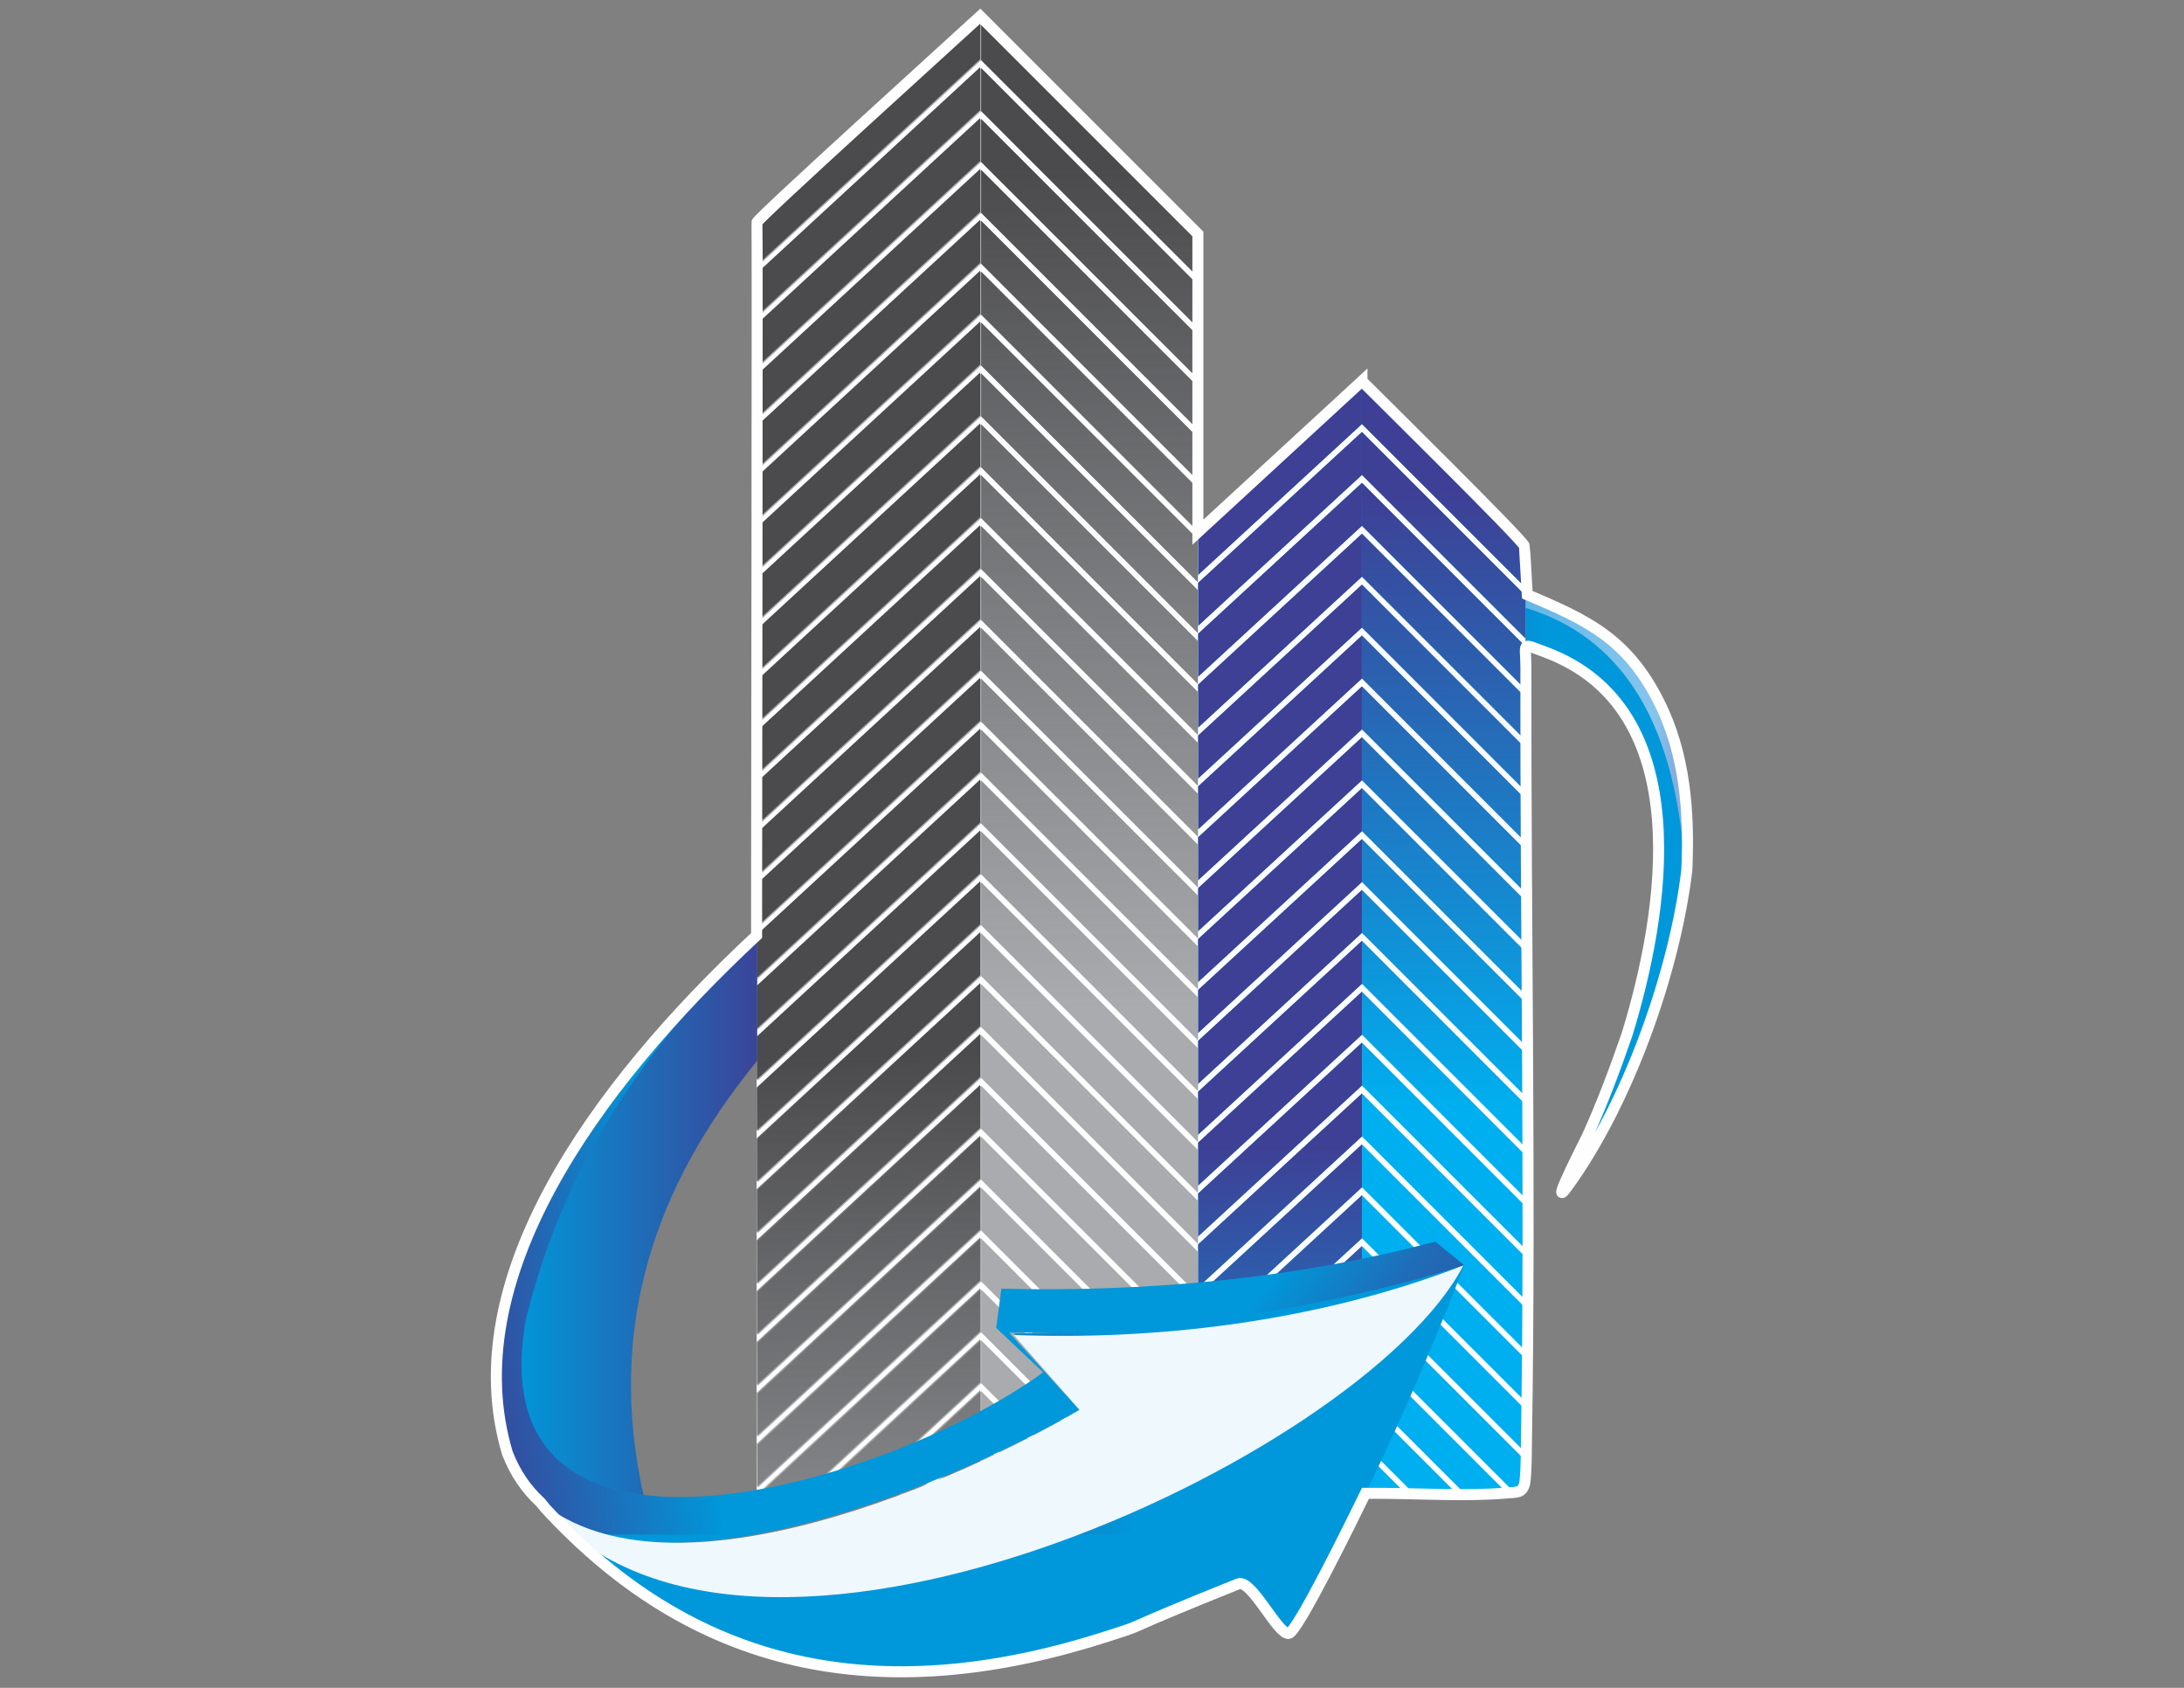 <?xml version="1.0" encoding="UTF-8"?>
<!DOCTYPE svg PUBLIC "-//W3C//DTD SVG 1.1//EN" "http://www.w3.org/Graphics/SVG/1.1/DTD/svg11.dtd">
<!-- Creator: CorelDRAW 2018 (64-Bit) -->
<svg xmlns="http://www.w3.org/2000/svg" xml:space="preserve" width="3300px" height="2550px" version="1.1" style="shape-rendering:geometricPrecision; text-rendering:geometricPrecision; image-rendering:optimizeQuality; fill-rule:evenodd; clip-rule:evenodd"
viewBox="0 0 3300 2550"
 xmlns:xlink="http://www.w3.org/1999/xlink">
 <rect x="0" y="0" width="3300" height="2550" fill="#808080" stroke="none"/>
 <defs>
  <style type="text/css">
   <![CDATA[
    .str1 {stroke:#FEFEFE;stroke-width:16.67;stroke-miterlimit:2.613}
    .str0 {stroke:#373435;stroke-width:2.08;stroke-miterlimit:2.613}
    .fil1 {fill:none}
    .fil0 {fill:#FEFEFE}
    .fil4 {fill:#FEFEFE}
    .fil7 {fill:#A9ABAE}
    .fil5 {fill:#4B4B4D}
    .fil6 {fill:#4B4B4D}
    .fil10 {fill:#EEF8FD}
    .fil3 {fill:#00AFEF}
    .fil9 {fill:#0098DA}
    .fil2 {fill:#3E4095}
    .fil12 {fill:url(#id26)}
    .fil8 {fill:url(#id27)}
    .fil11 {fill:url(#id28)}
   ]]>
  </style>
   <clipPath id="id0">
    <path d="M1809.99 804.07l0 1452.01 247.9 0 247.7 0 0 -1432.64 -247.7 -247.7 -247.9 228.33z"/>
   </clipPath>
     <mask id="id1">
  <linearGradient id="id2" gradientUnits="userSpaceOnUse" x1="1903.54" y1="1726.44" x2="1912.39" y2="2536.19">
   <stop offset="0" style="stop-opacity:1; stop-color:white"/>
   <stop offset="1" style="stop-opacity:0; stop-color:white"/>
  </linearGradient>
      <rect style="fill:url(#id2)" x="1809.99" y="575.74" width="247.9" height="1907.66"/>
     </mask>
     <mask id="id3">
  <linearGradient id="id4" gradientUnits="userSpaceOnUse" x1="2153.95" y1="744.41" x2="2162.37" y2="1676.07">
   <stop offset="0" style="stop-opacity:1; stop-color:white"/>
   <stop offset="1" style="stop-opacity:0; stop-color:white"/>
  </linearGradient>
      <rect style="fill:url(#id4)" x="2057.89" y="575.74" width="247.7" height="1927.03"/>
     </mask>
   <clipPath id="id5">
    <path d="M1482.48 26l327.51 327.51 0 450.56 0 1452.01 -328.95 0 -337.83 0 0 -660.18 0 -215.8 0 -1044.37 337.83 -311.17 1.44 1.44z"/>
   </clipPath>
     <mask id="id6">
  <linearGradient id="id7" gradientUnits="userSpaceOnUse" x1="1270.69" y1="1596.56" x2="1282.75" y2="2702.79">
   <stop offset="0" style="stop-opacity:1; stop-color:white"/>
   <stop offset="1" style="stop-opacity:0; stop-color:white"/>
  </linearGradient>
      <rect style="fill:url(#id7)" x="1143.2" y="24.56" width="337.84" height="2606.1"/>
     </mask>
     <mask id="id8">
  <linearGradient id="id9" gradientUnits="userSpaceOnUse" x1="1610.05" y1="255.61" x2="1621.23" y2="1523.9">
   <stop offset="0" style="stop-opacity:1; stop-color:white"/>
   <stop offset="1" style="stop-opacity:0; stop-color:white"/>
  </linearGradient>
      <rect style="fill:url(#id9)" x="1481.44" y="24.96" width="331.03" height="2625.38"/>
     </mask>
   <mask id="id10">
  <linearGradient id="id11" gradientUnits="userSpaceOnUse" x1="1440.27" y1="919.34" x2="1598.25" y2="1189.57">
   <stop offset="0" style="stop-opacity:1; stop-color:white"/>
   <stop offset="1" style="stop-opacity:0; stop-color:white"/>
  </linearGradient>
    <rect style="fill:url(#id11)" x="772.97" y="1416.05" width="372.34" height="849.34"/>
   </mask>
   <mask id="id12">
  <linearGradient id="id13" gradientUnits="userSpaceOnUse" x1="685.59" y1="2064.18" x2="1355.36" y2="1948.94">
   <stop offset="0" style="stop-opacity:1; stop-color:white"/>
   <stop offset="0.541" style="stop-opacity:-33.133; stop-color:white"/>
   <stop offset="1" style="stop-opacity:0; stop-color:white"/>
  </linearGradient>
    <rect style="fill:url(#id13)" x="748.82" y="1411.28" width="1464.44" height="920.81"/>
   </mask>
   <mask id="id14">
  <linearGradient id="id15" gradientUnits="userSpaceOnUse" x1="2297.69" y1="2139.4" x2="1962.81" y2="1877.14">
   <stop offset="0" style="stop-opacity:1; stop-color:white"/>
   <stop offset="0.631" style="stop-opacity:0.502; stop-color:white"/>
   <stop offset="1" style="stop-opacity:0; stop-color:white"/>
  </linearGradient>
    <rect style="fill:url(#id15)" x="748.82" y="1411.28" width="1464.44" height="920.81"/>
   </mask>
   <mask id="id16">
  <linearGradient id="id17" gradientUnits="userSpaceOnUse" x1="2841.6" y1="1006.5" x2="2155.27" y2="1295.87">
   <stop offset="0" style="stop-opacity:1; stop-color:white"/>
   <stop offset="0.529" style="stop-opacity:-16.067; stop-color:white"/>
   <stop offset="1" style="stop-opacity:0; stop-color:white"/>
  </linearGradient>
    <rect style="fill:url(#id17)" x="748.82" y="1411.28" width="1464.44" height="920.81"/>
   </mask>
   <mask id="id18">
  <linearGradient id="id19" gradientUnits="userSpaceOnUse" x1="1080.15" y1="2441.48" x2="1729.23" y2="2364.21">
   <stop offset="0" style="stop-opacity:1; stop-color:white"/>
   <stop offset="1" style="stop-opacity:0; stop-color:white"/>
  </linearGradient>
    <rect style="fill:url(#id19)" x="820.69" y="1910.73" width="1392.89" height="615.89"/>
   </mask>
   <mask id="id20">
  <linearGradient id="id21" gradientUnits="userSpaceOnUse" x1="1438.9" y1="905.17" x2="1596.88" y2="1175.41">
   <stop offset="0" style="stop-opacity:1; stop-color:white"/>
   <stop offset="1" style="stop-opacity:0; stop-color:white"/>
  </linearGradient>
    <rect style="fill:url(#id21)" x="2303.97" y="906.85" width="246.69" height="899.98"/>
   </mask>
   <mask id="id22">
  <linearGradient id="id23" gradientUnits="userSpaceOnUse" x1="698.13" y1="2050.02" x2="1362.16" y2="1934.78">
   <stop offset="0" style="stop-opacity:1; stop-color:white"/>
   <stop offset="0.541" style="stop-opacity:0.502; stop-color:white"/>
   <stop offset="1" style="stop-opacity:0; stop-color:white"/>
  </linearGradient>
    <rect style="fill:url(#id23)" x="2303.97" y="898.87" width="247.21" height="442.9"/>
   </mask>
   <mask id="id24">
  <linearGradient id="id25" gradientUnits="userSpaceOnUse" x1="2296.4" y1="2125.24" x2="1964.4" y2="1862.98">
   <stop offset="0" style="stop-opacity:1; stop-color:white"/>
   <stop offset="0.631" style="stop-opacity:0.502; stop-color:white"/>
   <stop offset="1" style="stop-opacity:0; stop-color:white"/>
  </linearGradient>
    <rect style="fill:url(#id25)" x="2303.97" y="898.87" width="247.21" height="442.9"/>
   </mask>
  <linearGradient id="id26" gradientUnits="userSpaceOnUse" x1="2305.15" y1="1120.32" x2="2550" y2="1120.32">
   <stop offset="0" style="stop-opacity:1; stop-color:#60B6E6"/>
   <stop offset="0.239" style="stop-opacity:1; stop-color:#71BDE9"/>
   <stop offset="0.8" style="stop-opacity:1; stop-color:#87C4EB"/>
   <stop offset="0.902" style="stop-opacity:1; stop-color:#85B0DE"/>
   <stop offset="1" style="stop-opacity:1; stop-color:#80ABDA"/>
  </linearGradient>
  <linearGradient id="id27" gradientUnits="userSpaceOnUse" x1="774.18" y1="1583.42" x2="2550.85" y2="1583.42">
   <stop offset="0" style="stop-opacity:1; stop-color:#0098DA"/>
   <stop offset="0.22" style="stop-opacity:1; stop-color:#3E4095"/>
   <stop offset="0.412" style="stop-opacity:1; stop-color:#0098DA"/>
   <stop offset="0.569" style="stop-opacity:1; stop-color:#0098DA"/>
   <stop offset="0.71" style="stop-opacity:1; stop-color:#3E4095"/>
   <stop offset="0.878" style="stop-opacity:1; stop-color:#0098DA"/>
   <stop offset="1" style="stop-opacity:1; stop-color:#0098DA"/>
  </linearGradient>
  <linearGradient id="id28" gradientUnits="userSpaceOnUse" xlink:href="#id27" x1="772.82" y1="1569.25" x2="2549.49" y2="1569.25">
  </linearGradient>
 </defs>
 <g id="Layer_x0020_1">
  <polygon class="fil0" points="1809.99,804.07 1809.99,2256.08 2057.89,2256.08 2305.59,2256.08 2305.59,823.44 2057.89,575.74 "/>
  <g style="clip-path:url(#id0)">
   <g id="_2501409383200">
    <rect class="fil1 str0" x="119.4" y="233.09" width="38.93" height="64.89"/>
    <rect class="fil1 str0" x="57.48" y="234.94" width="38.93" height="64.89"/>
    <line class="fil1" x1="-713.68" y1="628.87" x2="-713.68" y2= "2309.2" />
    <polygon class="fil2" points="-713.68,693.75 -713.68,628.87 -465.98,876.56 -465.98,941.45 "/>
    <polygon class="fil2" points="-713.68,770.63 -713.68,705.74 -465.98,953.44 -465.98,1018.33 "/>
    <polygon class="fil2" points="-713.68,847.51 -713.68,782.62 -465.98,1030.32 -465.98,1095.21 "/>
    <polygon class="fil2" points="-713.68,924.39 -713.68,859.5 -465.98,1107.2 -465.98,1172.09 "/>
    <polygon class="fil2" points="-713.68,1001.27 -713.68,936.38 -465.98,1184.08 -465.98,1248.96 "/>
    <polygon class="fil2" points="-713.68,1078.14 -713.68,1013.26 -465.98,1260.96 -465.98,1325.84 "/>
    <polygon class="fil2" points="-713.68,1155.02 -713.68,1090.14 -465.98,1337.83 -465.98,1402.72 "/>
    <polygon class="fil2" points="-713.68,1231.9 -713.68,1167.01 -465.98,1414.71 -465.98,1479.6 "/>
    <polygon class="fil2" points="-713.68,1308.78 -713.68,1243.89 -465.98,1491.59 -465.98,1556.48 "/>
    <polygon class="fil2" points="-713.68,1385.66 -713.68,1320.77 -465.98,1568.47 -465.98,1633.36 "/>
    <polygon class="fil2" points="-713.68,1462.54 -713.68,1397.65 -465.98,1645.35 -465.98,1710.23 "/>
    <polygon class="fil2" points="-713.68,1539.41 -713.68,1474.53 -465.98,1722.22 -465.98,1787.11 "/>
    <polygon class="fil2" points="-713.68,1616.29 -713.68,1551.41 -465.98,1799.1 -465.98,1863.99 "/>
    <polygon class="fil2" points="-713.68,1693.17 -713.68,1628.28 -465.98,1875.98 -465.98,1940.87 "/>
    <polygon class="fil2" points="-713.68,1770.05 -713.68,1705.16 -465.98,1952.86 -465.98,2017.75 "/>
    <polygon class="fil2" points="-713.68,1846.93 -713.68,1782.04 -465.98,2029.74 -465.98,2094.62 "/>
    <polygon class="fil2" points="-713.68,1923.8 -713.68,1858.92 -465.98,2106.62 -465.98,2171.5 "/>
    <polygon class="fil2" points="-713.68,2000.68 -713.68,1935.8 -465.98,2183.49 -465.98,2248.38 "/>
    <polygon class="fil2" points="-713.68,2077.56 -713.68,2012.67 -465.98,2260.37 -465.98,2325.26 "/>
    <polygon class="fil2" points="-713.68,2154.44 -713.68,2089.55 -465.98,2337.25 -465.98,2402.14 "/>
    <polygon class="fil2" points="-713.68,2231.32 -713.68,2166.43 -465.98,2414.13 -465.98,2479.02 "/>
    <polygon class="fil2" points="-713.68,2308.2 -713.68,2243.31 -465.98,2491.01 -465.98,2555.89 "/>
    <polygon class="fil2" points="-961.58,922.08 -961.58,857.19 -713.68,628.87 -713.68,693.75 "/>
    <polygon class="fil2" points="-961.58,998.96 -961.58,934.07 -713.68,705.74 -713.68,770.63 "/>
    <polygon class="fil2" points="-961.58,1075.83 -961.58,1010.95 -713.68,782.62 -713.68,847.51 "/>
    <polygon class="fil2" points="-961.58,1152.71 -961.58,1087.82 -713.68,859.5 -713.68,924.39 "/>
    <polygon class="fil2" points="-961.58,1229.59 -961.58,1164.7 -713.68,936.38 -713.68,1001.27 "/>
    <polygon class="fil2" points="-961.58,1306.47 -961.58,1241.58 -713.68,1013.26 -713.68,1078.14 "/>
    <polygon class="fil2" points="-961.58,1383.35 -961.58,1318.46 -713.68,1090.14 -713.68,1155.02 "/>
    <polygon class="fil2" points="-961.58,1460.23 -961.58,1395.34 -713.68,1167.01 -713.68,1231.9 "/>
    <polygon class="fil2" points="-961.58,1537.1 -961.58,1472.22 -713.68,1243.89 -713.68,1308.78 "/>
    <polygon class="fil2" points="-961.58,1613.98 -961.58,1549.09 -713.68,1320.77 -713.68,1385.66 "/>
    <polygon class="fil2" points="-961.58,1690.86 -961.58,1625.97 -713.68,1397.65 -713.68,1462.54 "/>
    <polygon class="fil2" points="-961.58,1767.74 -961.58,1702.85 -713.68,1474.53 -713.68,1539.41 "/>
    <polygon class="fil2" points="-961.58,1844.62 -961.58,1779.73 -713.68,1551.41 -713.68,1616.29 "/>
    <polygon class="fil2" points="-961.58,1921.49 -961.58,1856.61 -713.68,1628.28 -713.68,1693.17 "/>
    <polygon class="fil2" points="-961.58,1998.37 -961.58,1933.48 -713.68,1705.16 -713.68,1770.05 "/>
    <polygon class="fil2" points="-961.58,2075.25 -961.58,2010.36 -713.68,1782.04 -713.68,1846.93 "/>
    <polygon class="fil2" points="-961.58,2152.13 -961.58,2087.24 -713.68,1858.92 -713.68,1923.8 "/>
    <polygon class="fil2" points="-961.58,2229.01 -961.58,2164.12 -713.68,1935.8 -713.68,2000.68 "/>
    <polygon class="fil2" points="-961.58,2305.89 -961.58,2241 -713.68,2012.67 -713.68,2077.56 "/>
    <polygon class="fil2" points="-961.58,2382.76 -961.58,2317.88 -713.68,2089.55 -713.68,2154.44 "/>
    <polygon class="fil2" points="-961.58,2459.64 -961.58,2394.75 -713.68,2166.43 -713.68,2231.32 "/>
    <polygon class="fil2" points="-961.58,2536.52 -961.58,2471.63 -713.68,2243.31 -713.68,2308.2 "/>
    <line class="fil1" x1="2057.89" y1="575.74" x2="2057.89" y2= "2256.08" />
    <polygon class="fil3" points="2057.89,640.63 2057.89,575.74 2305.59,823.44 2305.59,888.33 "/>
    <polygon class="fil3" points="2057.89,717.51 2057.89,652.62 2305.59,900.32 2305.59,965.21 "/>
    <polygon class="fil3" points="2057.89,794.39 2057.89,729.5 2305.59,977.2 2305.59,1042.09 "/>
    <polygon class="fil3" points="2057.89,871.26 2057.89,806.38 2305.59,1054.08 2305.59,1118.96 "/>
    <polygon class="fil3" points="2057.89,948.14 2057.89,883.26 2305.59,1130.95 2305.59,1195.84 "/>
    <polygon class="fil3" points="2057.89,1025.02 2057.89,960.13 2305.59,1207.83 2305.59,1272.72 "/>
    <polygon class="fil3" points="2057.89,1101.9 2057.89,1037.01 2305.59,1284.71 2305.59,1349.6 "/>
    <polygon class="fil3" points="2057.89,1178.78 2057.89,1113.89 2305.59,1361.59 2305.59,1426.48 "/>
    <polygon class="fil3" points="2057.89,1255.66 2057.89,1190.77 2305.59,1438.47 2305.59,1503.35 "/>
    <polygon class="fil3" points="2057.89,1332.53 2057.89,1267.65 2305.59,1515.34 2305.59,1580.23 "/>
    <polygon class="fil3" points="2057.89,1409.41 2057.89,1344.52 2305.59,1592.22 2305.59,1657.11 "/>
    <polygon class="fil3" points="2057.89,1486.29 2057.89,1421.4 2305.59,1669.1 2305.59,1733.99 "/>
    <polygon class="fil3" points="2057.89,1563.17 2057.89,1498.28 2305.59,1745.98 2305.59,1810.87 "/>
    <polygon class="fil3" points="2057.89,1640.05 2057.89,1575.16 2305.59,1822.86 2305.59,1887.75 "/>
    <polygon class="fil3" points="2057.89,1716.92 2057.89,1652.04 2305.59,1899.74 2305.59,1964.62 "/>
    <polygon class="fil3" points="2057.89,1793.8 2057.89,1728.92 2305.59,1976.61 2305.59,2041.5 "/>
    <polygon class="fil3" points="2057.89,1870.68 2057.89,1805.79 2305.59,2053.49 2305.59,2118.38 "/>
    <polygon class="fil3" points="2057.89,1947.56 2057.89,1882.67 2305.59,2130.37 2305.59,2195.26 "/>
    <polygon class="fil3" points="2057.89,2024.44 2057.89,1959.55 2305.59,2207.25 2305.59,2272.14 "/>
    <polygon class="fil3" points="2057.89,2101.32 2057.89,2036.43 2305.59,2284.13 2305.59,2349.01 "/>
    <polygon class="fil3" points="2057.89,2178.19 2057.89,2113.31 2305.59,2361 2305.59,2425.89 "/>
    <polygon class="fil3" points="2057.89,2255.07 2057.89,2190.18 2305.59,2437.88 2305.59,2502.77 "/>
    <polygon class="fil3" points="1809.99,868.95 1809.99,804.07 2057.89,575.74 2057.89,640.63 "/>
    <polygon class="fil3" points="1809.99,945.83 1809.99,880.95 2057.89,652.62 2057.89,717.51 "/>
    <polygon class="fil3" points="1809.99,1022.71 1809.99,957.82 2057.89,729.5 2057.89,794.39 "/>
    <polygon class="fil3" points="1809.99,1099.59 1809.99,1034.7 2057.89,806.38 2057.89,871.26 "/>
    <polygon class="fil3" points="1809.99,1176.47 1809.99,1111.58 2057.89,883.26 2057.89,948.14 "/>
    <polygon class="fil3" points="1809.99,1253.35 1809.99,1188.46 2057.89,960.13 2057.89,1025.02 "/>
    <polygon class="fil3" points="1809.99,1330.22 1809.99,1265.34 2057.89,1037.01 2057.89,1101.9 "/>
    <polygon class="fil3" points="1809.99,1407.1 1809.99,1342.21 2057.89,1113.89 2057.89,1178.78 "/>
    <polygon class="fil3" points="1809.99,1483.98 1809.99,1419.09 2057.89,1190.77 2057.89,1255.66 "/>
    <polygon class="fil3" points="1809.99,1560.86 1809.99,1495.97 2057.89,1267.65 2057.89,1332.53 "/>
    <polygon class="fil3" points="1809.99,1637.74 1809.99,1572.85 2057.89,1344.52 2057.89,1409.41 "/>
    <polygon class="fil3" points="1809.99,1714.61 1809.99,1649.73 2057.89,1421.4 2057.89,1486.29 "/>
    <polygon class="fil3" points="1809.99,1791.49 1809.99,1726.61 2057.89,1498.28 2057.89,1563.17 "/>
    <polygon class="fil3" points="1809.99,1868.37 1809.99,1803.48 2057.89,1575.16 2057.89,1640.05 "/>
    <polygon class="fil3" points="1809.99,1945.25 1809.99,1880.36 2057.89,1652.04 2057.89,1716.92 "/>
    <polygon class="fil3" points="1809.99,2022.13 1809.99,1957.24 2057.89,1728.92 2057.89,1793.8 "/>
    <polygon class="fil3" points="1809.99,2099.01 1809.99,2034.12 2057.89,1805.79 2057.89,1870.68 "/>
    <polygon class="fil3" points="1809.99,2175.88 1809.99,2111 2057.89,1882.67 2057.89,1947.56 "/>
    <polygon class="fil3" points="1809.99,2252.76 1809.99,2187.87 2057.89,1959.55 2057.89,2024.44 "/>
    <polygon class="fil3" points="1809.99,2329.64 1809.99,2264.75 2057.89,2036.43 2057.89,2101.32 "/>
    <polygon class="fil3" points="1809.99,2406.52 1809.99,2341.63 2057.89,2113.31 2057.89,2178.19 "/>
    <polygon class="fil3" points="1809.99,2483.4 1809.99,2418.51 2057.89,2190.18 2057.89,2255.07 "/>
    <line class="fil1" x1="-730.86" y1="-1168.07" x2="-730.86" y2= "512.26" />
    <polygon class="fil3" points="-730.85,-1103.19 -730.85,-1168.07 -483.16,-920.38 -483.16,-855.49 "/>
    <polygon class="fil3" points="-730.85,-1026.31 -730.85,-1091.2 -483.16,-843.5 -483.16,-778.61 "/>
    <polygon class="fil3" points="-730.85,-949.43 -730.85,-1014.32 -483.16,-766.62 -483.16,-701.73 "/>
    <polygon class="fil3" points="-730.85,-872.55 -730.85,-937.44 -483.16,-689.74 -483.16,-624.85 "/>
    <polygon class="fil3" points="-730.85,-795.67 -730.85,-860.56 -483.16,-612.86 -483.16,-547.98 "/>
    <polygon class="fil3" points="-730.85,-718.8 -730.85,-783.68 -483.16,-535.98 -483.16,-471.1 "/>
    <polygon class="fil3" points="-730.85,-641.92 -730.85,-706.8 -483.16,-459.11 -483.16,-394.22 "/>
    <polygon class="fil3" points="-730.85,-565.04 -730.85,-629.93 -483.16,-382.23 -483.16,-317.34 "/>
    <polygon class="fil3" points="-730.85,-488.16 -730.85,-553.05 -483.16,-305.35 -483.16,-240.46 "/>
    <polygon class="fil3" points="-730.85,-411.28 -730.85,-476.17 -483.16,-228.47 -483.16,-163.59 "/>
    <polygon class="fil3" points="-730.85,-334.4 -730.85,-399.29 -483.16,-151.59 -483.16,-86.71 "/>
    <polygon class="fil3" points="-730.85,-257.53 -730.85,-322.41 -483.16,-74.72 -483.16,-9.83 "/>
    <polygon class="fil3" points="-730.85,-180.65 -730.85,-245.54 -483.16,2.16 -483.16,67.05 "/>
    <polygon class="fil3" points="-730.85,-103.77 -730.85,-168.66 -483.16,79.04 -483.16,143.93 "/>
    <polygon class="fil3" points="-730.85,-26.89 -730.85,-91.78 -483.16,155.92 -483.16,220.81 "/>
    <polygon class="fil3" points="-730.85,49.99 -730.85,-14.9 -483.16,232.8 -483.16,297.69 "/>
    <polygon class="fil3" points="-730.85,126.86 -730.85,61.98 -483.16,309.68 -483.16,374.56 "/>
    <polygon class="fil3" points="-730.85,203.74 -730.85,138.86 -483.16,386.55 -483.16,451.44 "/>
    <polygon class="fil3" points="-730.85,280.62 -730.85,215.73 -483.16,463.43 -483.16,528.32 "/>
    <polygon class="fil3" points="-730.85,357.5 -730.85,292.61 -483.16,540.31 -483.16,605.2 "/>
    <polygon class="fil3" points="-730.85,434.38 -730.85,369.49 -483.16,617.19 -483.16,682.08 "/>
    <polygon class="fil3" points="-730.85,511.26 -730.85,446.37 -483.16,694.07 -483.16,758.95 "/>
    <polygon class="fil3" points="-978.75,-874.86 -978.75,-939.75 -730.85,-1168.07 -730.85,-1103.19 "/>
    <polygon class="fil3" points="-978.75,-797.98 -978.75,-862.87 -730.85,-1091.2 -730.85,-1026.31 "/>
    <polygon class="fil3" points="-978.75,-721.11 -978.75,-785.99 -730.85,-1014.32 -730.85,-949.43 "/>
    <polygon class="fil3" points="-978.75,-644.23 -978.75,-709.11 -730.85,-937.44 -730.85,-872.55 "/>
    <polygon class="fil3" points="-978.75,-567.35 -978.75,-632.24 -730.85,-860.56 -730.85,-795.67 "/>
    <polygon class="fil3" points="-978.75,-490.47 -978.75,-555.36 -730.85,-783.68 -730.85,-718.8 "/>
    <polygon class="fil3" points="-978.75,-413.59 -978.75,-478.48 -730.85,-706.8 -730.85,-641.92 "/>
    <polygon class="fil3" points="-978.75,-336.72 -978.75,-401.6 -730.85,-629.93 -730.85,-565.04 "/>
    <polygon class="fil3" points="-978.75,-259.84 -978.75,-324.72 -730.85,-553.05 -730.85,-488.16 "/>
    <polygon class="fil3" points="-978.75,-182.96 -978.75,-247.85 -730.85,-476.17 -730.85,-411.28 "/>
    <polygon class="fil3" points="-978.75,-106.08 -978.75,-170.97 -730.85,-399.29 -730.85,-334.4 "/>
    <polygon class="fil3" points="-978.75,-29.2 -978.75,-94.09 -730.85,-322.41 -730.85,-257.53 "/>
    <polygon class="fil3" points="-978.75,47.68 -978.75,-17.21 -730.85,-245.54 -730.85,-180.65 "/>
    <polygon class="fil3" points="-978.75,124.55 -978.75,59.67 -730.85,-168.66 -730.85,-103.77 "/>
    <polygon class="fil3" points="-978.75,201.43 -978.75,136.54 -730.85,-91.78 -730.85,-26.89 "/>
    <polygon class="fil3" points="-978.75,278.31 -978.75,213.42 -730.85,-14.9 -730.85,49.99 "/>
    <polygon class="fil3" points="-978.75,355.19 -978.75,290.3 -730.85,61.98 -730.85,126.86 "/>
    <polygon class="fil3" points="-978.75,432.07 -978.75,367.18 -730.85,138.86 -730.85,203.74 "/>
    <polygon class="fil3" points="-978.75,508.95 -978.75,444.06 -730.85,215.73 -730.85,280.62 "/>
    <polygon class="fil3" points="-978.75,585.82 -978.75,520.94 -730.85,292.61 -730.85,357.5 "/>
    <polygon class="fil3" points="-978.75,662.7 -978.75,597.81 -730.85,369.49 -730.85,434.38 "/>
    <polygon class="fil3" points="-978.75,739.58 -978.75,674.69 -730.85,446.37 -730.85,511.26 "/>
    <path class="fil2" style="mask:url(#id1)" d="M2057.89 575.74l0 1680.34m-247.9 -1387.13l0 -64.88 247.9 -228.33 0 64.89 -247.9 228.32zm0 76.88l0 -64.88 247.9 -228.33 0 64.89 -247.9 228.32zm0 76.88l0 -64.89 247.9 -228.32 0 64.89 -247.9 228.32zm0 76.88l0 -64.89 247.9 -228.32 0 64.88 -247.9 228.33zm0 76.88l0 -64.89 247.9 -228.32 0 64.88 -247.9 228.33zm0 76.88l0 -64.89 247.9 -228.33 0 64.89 -247.9 228.33zm0 76.87l0 -64.88 247.9 -228.33 0 64.89 -247.9 228.32zm0 76.88l0 -64.89 247.9 -228.32 0 64.89 -247.9 228.32zm0 76.88l0 -64.89 247.9 -228.32 0 64.89 -247.9 228.32zm0 76.88l0 -64.89 247.9 -228.32 0 64.88 -247.9 228.33zm0 76.88l0 -64.89 247.9 -228.33 0 64.89 -247.9 228.33zm0 76.87l0 -64.88 247.9 -228.33 0 64.89 -247.9 228.32zm0 76.88l0 -64.88 247.9 -228.33 0 64.89 -247.9 228.32zm0 76.88l0 -64.89 247.9 -228.32 0 64.89 -247.9 228.32zm0 76.88l0 -64.89 247.9 -228.32 0 64.88 -247.9 228.33zm0 76.88l0 -64.89 247.9 -228.32 0 64.88 -247.9 228.33zm0 76.88l0 -64.89 247.9 -228.33 0 64.89 -247.9 228.33zm0 76.87l0 -64.88 247.9 -228.33 0 64.89 -247.9 228.32zm0 76.88l0 -64.89 247.9 -228.32 0 64.89 -247.9 228.32zm0 76.88l0 -64.89 247.9 -228.32 0 64.89 -247.9 228.32zm0 76.88l0 -64.89 247.9 -228.32 0 64.88 -247.9 228.33zm0 76.88l0 -64.89 247.9 -228.33 0 64.89 -247.9 228.33z"/>
    <path class="fil2" style="mask:url(#id3)" d="M2057.89 575.74l0 1680.34m0 -1615.45l0 -64.89 247.7 247.7 0 64.89 -247.7 -247.7zm0 76.88l0 -64.89 247.7 247.7 0 64.89 -247.7 -247.7zm0 76.88l0 -64.89 247.7 247.7 0 64.89 -247.7 -247.7zm0 76.87l0 -64.88 247.7 247.7 0 64.88 -247.7 -247.7zm0 76.88l0 -64.88 247.7 247.69 0 64.89 -247.7 -247.7zm0 76.88l0 -64.89 247.7 247.7 0 64.89 -247.7 -247.7zm0 76.88l0 -64.89 247.7 247.7 0 64.89 -247.7 -247.7zm0 76.88l0 -64.89 247.7 247.7 0 64.89 -247.7 -247.7zm0 76.88l0 -64.89 247.7 247.7 0 64.88 -247.7 -247.69zm0 76.87l0 -64.88 247.7 247.69 0 64.89 -247.7 -247.7zm0 76.88l0 -64.89 247.7 247.7 0 64.89 -247.7 -247.7zm0 76.88l0 -64.89 247.7 247.7 0 64.89 -247.7 -247.7zm0 76.88l0 -64.89 247.7 247.7 0 64.89 -247.7 -247.7zm0 76.88l0 -64.89 247.7 247.7 0 64.89 -247.7 -247.7zm0 76.87l0 -64.88 247.7 247.7 0 64.88 -247.7 -247.7zm0 76.88l0 -64.88 247.7 247.69 0 64.89 -247.7 -247.7zm0 76.88l0 -64.89 247.7 247.7 0 64.89 -247.7 -247.7zm0 76.88l0 -64.89 247.7 247.7 0 64.89 -247.7 -247.7zm0 76.88l0 -64.89 247.7 247.7 0 64.89 -247.7 -247.7zm0 76.88l0 -64.89 247.7 247.7 0 64.88 -247.7 -247.69zm0 76.87l0 -64.88 247.7 247.69 0 64.89 -247.7 -247.7zm0 76.88l0 -64.89 247.7 247.7 0 64.89 -247.7 -247.7z"/>
   </g>
  </g>
  <polygon class="fil1" points="1809.99,804.07 1809.99,2256.08 2057.89,2256.08 2305.59,2256.08 2305.59,823.44 2057.89,575.74 "/>
  <polygon class="fil4" points="1482.48,26 1809.99,353.51 1809.99,804.07 1809.99,2256.08 1481.04,2256.08 1143.21,2256.08 1143.21,1595.9 1143.21,1380.1 1143.21,335.73 1481.04,24.56 "/>
  <g style="clip-path:url(#id5)">
   <g id="_2501409093360">
    <rect class="fil1 str0" x="-501.21" y="44.75" width="38.93" height="64.89"/>
    <rect class="fil1 str0" x="-558.21" y="44.75" width="38.93" height="64.89"/>
    <g>
     <line class="fil1" x1="-1504.08" y1="674.94" x2="-1504.08" y2= "2906.46" />
     <polygon class="fil5" points="-1841.92,986.62 -1504.08,674.94 -1504.08,739.83 -1841.92,1051.58 "/>
     <polygon class="fil5" points="-1841.92,1063.5 -1504.08,751.82 -1504.08,816.71 -1841.92,1128.46 "/>
     <polygon class="fil5" points="-1841.92,1140.38 -1504.08,828.7 -1504.08,893.59 -1841.92,1205.34 "/>
     <polygon class="fil5" points="-1841.92,1217.25 -1504.08,905.58 -1504.08,970.47 -1841.92,1282.22 "/>
     <polygon class="fil5" points="-1841.92,1294.13 -1504.08,982.46 -1504.08,1047.34 -1841.92,1359.09 "/>
     <polygon class="fil5" points="-1841.92,1371.01 -1504.08,1059.34 -1504.08,1124.22 -1841.92,1435.97 "/>
     <polygon class="fil5" points="-1841.92,1447.89 -1504.08,1136.21 -1504.08,1201.1 -1841.92,1512.85 "/>
     <polygon class="fil5" points="-1841.92,1524.77 -1504.08,1213.09 -1504.08,1277.98 -1841.92,1589.73 "/>
     <polygon class="fil5" points="-1841.92,1601.64 -1504.08,1289.97 -1504.08,1354.86 -1841.92,1666.61 "/>
     <polygon class="fil5" points="-1841.92,1678.52 -1504.08,1366.85 -1504.08,1431.74 -1841.92,1743.48 "/>
     <polygon class="fil5" points="-1841.92,1755.4 -1504.08,1443.73 -1504.08,1508.61 -1841.92,1820.36 "/>
     <polygon class="fil5" points="-1841.92,1832.28 -1504.08,1520.6 -1504.08,1585.49 -1841.92,1897.24 "/>
     <polygon class="fil5" points="-1841.92,1909.16 -1504.08,1597.48 -1504.08,1662.37 -1841.92,1974.12 "/>
     <polygon class="fil5" points="-1841.92,1986.04 -1504.08,1674.36 -1504.08,1739.25 -1841.92,2051 "/>
     <polygon class="fil5" points="-1841.92,2062.91 -1504.08,1751.24 -1504.08,1816.13 -1841.92,2127.88 "/>
     <polygon class="fil5" points="-1841.92,2139.79 -1504.08,1828.12 -1504.08,1893 -1841.92,2204.75 "/>
     <polygon class="fil5" points="-1841.92,2216.67 -1504.08,1905 -1504.08,1969.88 -1841.92,2281.63 "/>
     <polygon class="fil5" points="-1841.92,2293.55 -1504.08,1981.87 -1504.08,2046.76 -1841.92,2358.51 "/>
     <polygon class="fil5" points="-1841.92,2370.43 -1504.08,2058.75 -1504.08,2123.64 -1841.92,2435.39 "/>
     <polygon class="fil5" points="-1841.92,2447.3 -1504.08,2135.63 -1504.08,2200.52 -1841.92,2512.27 "/>
     <polygon class="fil5" points="-1841.92,2524.18 -1504.08,2212.51 -1504.08,2277.4 -1841.92,2589.14 "/>
     <polygon class="fil5" points="-1841.92,2601.06 -1504.08,2289.39 -1504.08,2354.27 -1841.92,2666.02 "/>
     <polygon class="fil5" points="-1841.92,2677.94 -1504.08,2366.26 -1504.08,2431.15 -1841.92,2742.9 "/>
     <polygon class="fil5" points="-1841.92,2754.82 -1504.08,2443.14 -1504.08,2508.03 -1841.92,2819.78 "/>
     <polygon class="fil5" points="-1841.92,2831.7 -1504.08,2520.02 -1504.08,2584.91 -1841.92,2896.66 "/>
     <polygon class="fil5" points="-1841.92,2908.57 -1504.08,2596.9 -1504.08,2661.79 -1841.92,2973.54 "/>
     <polygon class="fil5" points="-1841.92,2985.45 -1504.08,2673.78 -1504.08,2738.66 -1841.92,3050.41 "/>
     <polygon class="fil5" points="-1841.92,3062.33 -1504.08,2750.66 -1504.08,2815.54 -1841.92,3127.29 "/>
     <polygon class="fil5" points="-1841.92,3139.21 -1504.08,2827.53 -1504.08,2892.42 -1841.92,3204.17 "/>
     <polygon class="fil5" points="-1841.92,3216.09 -1504.08,2904.41 -1504.08,2969.3 -1841.92,3281.05 "/>
    </g>
    <g>
     <polygon class="fil6" points="-1175.13,1003.89 -1504.08,674.94 -1504.08,739.83 -1175.13,1068.78 "/>
     <polygon class="fil6" points="-1175.13,1080.77 -1504.08,751.82 -1504.08,816.71 -1175.13,1145.66 "/>
     <polygon class="fil6" points="-1175.13,1157.65 -1504.08,828.7 -1504.08,893.59 -1175.13,1222.54 "/>
     <polygon class="fil6" points="-1175.13,1234.53 -1504.08,905.58 -1504.08,970.47 -1175.13,1299.41 "/>
     <polygon class="fil6" points="-1175.13,1311.41 -1504.08,982.46 -1504.08,1047.34 -1175.13,1376.29 "/>
     <polygon class="fil6" points="-1175.13,1388.28 -1504.08,1059.34 -1504.08,1124.22 -1175.13,1453.17 "/>
     <polygon class="fil6" points="-1175.13,1465.16 -1504.08,1136.21 -1504.08,1201.1 -1175.13,1530.05 "/>
     <polygon class="fil6" points="-1175.13,1542.04 -1504.08,1213.09 -1504.08,1277.98 -1175.13,1606.93 "/>
     <polygon class="fil6" points="-1175.13,1618.92 -1504.08,1289.97 -1504.08,1354.86 -1175.13,1683.81 "/>
     <polygon class="fil6" points="-1175.13,1695.8 -1504.08,1366.85 -1504.08,1431.74 -1175.13,1760.68 "/>
     <polygon class="fil6" points="-1175.13,1772.68 -1504.08,1443.73 -1504.08,1508.61 -1175.13,1837.56 "/>
     <polygon class="fil6" points="-1175.13,1849.55 -1504.08,1520.6 -1504.08,1585.49 -1175.13,1914.44 "/>
     <polygon class="fil6" points="-1175.13,1926.43 -1504.08,1597.48 -1504.08,1662.37 -1175.13,1991.32 "/>
     <polygon class="fil6" points="-1175.13,2003.31 -1504.08,1674.36 -1504.08,1739.25 -1175.13,2068.2 "/>
     <polygon class="fil6" points="-1175.13,2080.19 -1504.08,1751.24 -1504.08,1816.13 -1175.13,2145.08 "/>
     <polygon class="fil6" points="-1175.13,2157.07 -1504.08,1828.12 -1504.08,1893 -1175.13,2221.95 "/>
     <polygon class="fil6" points="-1175.13,2233.94 -1504.08,1905 -1504.08,1969.88 -1175.13,2298.83 "/>
     <polygon class="fil6" points="-1175.13,2310.82 -1504.08,1981.87 -1504.08,2046.76 -1175.13,2375.71 "/>
     <polygon class="fil6" points="-1175.13,2387.7 -1504.08,2058.75 -1504.08,2123.64 -1175.13,2452.59 "/>
     <polygon class="fil6" points="-1175.13,2464.58 -1504.08,2135.63 -1504.08,2200.52 -1175.13,2529.47 "/>
     <polygon class="fil6" points="-1175.13,2541.46 -1504.08,2212.51 -1504.08,2277.4 -1175.13,2606.34 "/>
     <polygon class="fil6" points="-1175.13,2618.34 -1504.08,2289.39 -1504.08,2354.27 -1175.13,2683.22 "/>
     <polygon class="fil6" points="-1175.13,2695.21 -1504.08,2366.26 -1504.08,2431.15 -1175.13,2760.1 "/>
     <polygon class="fil6" points="-1175.13,2772.09 -1504.08,2443.14 -1504.08,2508.03 -1175.13,2836.98 "/>
     <polygon class="fil6" points="-1175.13,2848.97 -1504.08,2520.02 -1504.08,2584.91 -1175.13,2913.86 "/>
     <polygon class="fil6" points="-1175.13,2925.85 -1504.08,2596.9 -1504.08,2661.79 -1175.13,2990.74 "/>
     <polygon class="fil6" points="-1175.13,3002.73 -1504.08,2673.78 -1504.08,2738.66 -1175.13,3067.61 "/>
     <polygon class="fil6" points="-1175.13,3079.6 -1504.08,2750.66 -1504.08,2815.54 -1175.13,3144.49 "/>
     <polygon class="fil6" points="-1175.13,3156.48 -1504.08,2827.53 -1504.08,2892.42 -1175.13,3221.37 "/>
     <polygon class="fil6" points="-1175.13,3233.36 -1504.08,2904.41 -1504.08,2969.3 -1175.13,3298.25 "/>
    </g>
    <g>
     <line class="fil1" x1="-1504.08" y1="-1933.74" x2="-1504.08" y2= "297.78" />
     <polygon class="fil7" points="-1841.92,-1622.07 -1504.08,-1933.74 -1504.08,-1868.85 -1841.92,-1557.1 "/>
     <polygon class="fil7" points="-1841.92,-1545.19 -1504.08,-1856.86 -1504.08,-1791.97 -1841.92,-1480.23 "/>
     <polygon class="fil7" points="-1841.92,-1468.31 -1504.08,-1779.98 -1504.08,-1715.1 -1841.92,-1403.35 "/>
     <polygon class="fil7" points="-1841.92,-1391.43 -1504.08,-1703.11 -1504.08,-1638.22 -1841.92,-1326.47 "/>
     <polygon class="fil7" points="-1841.92,-1314.55 -1504.08,-1626.23 -1504.08,-1561.34 -1841.92,-1249.59 "/>
     <polygon class="fil7" points="-1841.92,-1237.67 -1504.08,-1549.35 -1504.08,-1484.46 -1841.92,-1172.71 "/>
     <polygon class="fil7" points="-1841.92,-1160.8 -1504.08,-1472.47 -1504.08,-1407.58 -1841.92,-1095.84 "/>
     <polygon class="fil7" points="-1841.92,-1083.92 -1504.08,-1395.59 -1504.08,-1330.71 -1841.92,-1018.96 "/>
     <polygon class="fil7" points="-1841.92,-1007.04 -1504.08,-1318.71 -1504.08,-1253.83 -1841.92,-942.08 "/>
     <polygon class="fil7" points="-1841.92,-930.16 -1504.08,-1241.84 -1504.08,-1176.95 -1841.92,-865.2 "/>
     <polygon class="fil7" points="-1841.92,-853.28 -1504.08,-1164.96 -1504.08,-1100.07 -1841.92,-788.32 "/>
     <polygon class="fil7" points="-1841.92,-776.41 -1504.08,-1088.08 -1504.08,-1023.19 -1841.92,-711.44 "/>
     <polygon class="fil7" points="-1841.92,-699.53 -1504.08,-1011.2 -1504.08,-946.31 -1841.92,-634.57 "/>
     <polygon class="fil7" points="-1841.92,-622.65 -1504.08,-934.32 -1504.08,-869.44 -1841.92,-557.69 "/>
     <polygon class="fil7" points="-1841.92,-545.77 -1504.08,-857.45 -1504.08,-792.56 -1841.92,-480.81 "/>
     <polygon class="fil7" points="-1841.92,-468.89 -1504.08,-780.57 -1504.08,-715.68 -1841.92,-403.93 "/>
     <polygon class="fil7" points="-1841.92,-392.01 -1504.08,-703.69 -1504.08,-638.8 -1841.92,-327.05 "/>
     <polygon class="fil7" points="-1841.92,-315.14 -1504.08,-626.81 -1504.08,-561.92 -1841.92,-250.18 "/>
     <polygon class="fil7" points="-1841.92,-238.26 -1504.08,-549.93 -1504.08,-485.05 -1841.92,-173.3 "/>
     <polygon class="fil7" points="-1841.92,-161.38 -1504.08,-473.06 -1504.08,-408.17 -1841.92,-96.42 "/>
     <polygon class="fil7" points="-1841.92,-84.5 -1504.08,-396.18 -1504.08,-331.29 -1841.92,-19.54 "/>
     <polygon class="fil7" points="-1841.92,-7.62 -1504.08,-319.3 -1504.08,-254.41 -1841.92,57.34 "/>
     <polygon class="fil7" points="-1841.92,69.25 -1504.08,-242.42 -1504.08,-177.53 -1841.92,134.22 "/>
     <polygon class="fil7" points="-1841.92,146.13 -1504.08,-165.54 -1504.08,-100.65 -1841.92,211.09 "/>
     <polygon class="fil7" points="-1841.92,223.01 -1504.08,-88.66 -1504.08,-23.78 -1841.92,287.97 "/>
     <polygon class="fil7" points="-1841.92,299.89 -1504.08,-11.79 -1504.08,53.1 -1841.92,364.85 "/>
     <polygon class="fil7" points="-1841.92,376.77 -1504.08,65.09 -1504.08,129.98 -1841.92,441.73 "/>
     <polygon class="fil7" points="-1841.92,453.65 -1504.08,141.97 -1504.08,206.86 -1841.92,518.61 "/>
     <polygon class="fil7" points="-1841.92,530.52 -1504.08,218.85 -1504.08,283.74 -1841.92,595.48 "/>
     <polygon class="fil7" points="-1841.92,607.4 -1504.08,295.73 -1504.08,360.62 -1841.92,672.36 "/>
    </g>
    <g>
     <polygon class="fil7" points="-1175.13,-1604.79 -1504.08,-1933.74 -1504.08,-1868.85 -1175.13,-1539.9 "/>
     <polygon class="fil7" points="-1175.13,-1527.91 -1504.08,-1856.86 -1504.08,-1791.97 -1175.13,-1463.03 "/>
     <polygon class="fil7" points="-1175.13,-1451.04 -1504.08,-1779.98 -1504.08,-1715.1 -1175.13,-1386.15 "/>
     <polygon class="fil7" points="-1175.13,-1374.16 -1504.08,-1703.11 -1504.08,-1638.22 -1175.13,-1309.27 "/>
     <polygon class="fil7" points="-1175.13,-1297.28 -1504.08,-1626.23 -1504.08,-1561.34 -1175.13,-1232.39 "/>
     <polygon class="fil7" points="-1175.13,-1220.4 -1504.08,-1549.35 -1504.08,-1484.46 -1175.13,-1155.51 "/>
     <polygon class="fil7" points="-1175.13,-1143.52 -1504.08,-1472.47 -1504.08,-1407.58 -1175.13,-1078.63 "/>
     <polygon class="fil7" points="-1175.13,-1066.64 -1504.08,-1395.59 -1504.08,-1330.71 -1175.13,-1001.76 "/>
     <polygon class="fil7" points="-1175.13,-989.77 -1504.08,-1318.71 -1504.08,-1253.83 -1175.13,-924.88 "/>
     <polygon class="fil7" points="-1175.13,-912.89 -1504.08,-1241.84 -1504.08,-1176.95 -1175.13,-848 "/>
     <polygon class="fil7" points="-1175.13,-836.01 -1504.08,-1164.96 -1504.08,-1100.07 -1175.13,-771.12 "/>
     <polygon class="fil7" points="-1175.13,-759.13 -1504.08,-1088.08 -1504.08,-1023.19 -1175.13,-694.24 "/>
     <polygon class="fil7" points="-1175.13,-682.25 -1504.08,-1011.2 -1504.08,-946.31 -1175.13,-617.37 "/>
     <polygon class="fil7" points="-1175.13,-605.38 -1504.08,-934.32 -1504.08,-869.44 -1175.13,-540.49 "/>
     <polygon class="fil7" points="-1175.13,-528.5 -1504.08,-857.45 -1504.08,-792.56 -1175.13,-463.61 "/>
     <polygon class="fil7" points="-1175.13,-451.62 -1504.08,-780.57 -1504.08,-715.68 -1175.13,-386.73 "/>
     <polygon class="fil7" points="-1175.13,-374.74 -1504.08,-703.69 -1504.08,-638.8 -1175.13,-309.85 "/>
     <polygon class="fil7" points="-1175.13,-297.86 -1504.08,-626.81 -1504.08,-561.92 -1175.13,-232.97 "/>
     <polygon class="fil7" points="-1175.13,-220.98 -1504.08,-549.93 -1504.08,-485.05 -1175.13,-156.1 "/>
     <polygon class="fil7" points="-1175.13,-144.11 -1504.08,-473.06 -1504.08,-408.17 -1175.13,-79.22 "/>
     <polygon class="fil7" points="-1175.13,-67.23 -1504.08,-396.18 -1504.08,-331.29 -1175.13,-2.34 "/>
     <polygon class="fil7" points="-1175.13,9.65 -1504.08,-319.3 -1504.08,-254.41 -1175.13,74.54 "/>
     <polygon class="fil7" points="-1175.13,86.53 -1504.08,-242.42 -1504.08,-177.53 -1175.13,151.42 "/>
     <polygon class="fil7" points="-1175.13,163.41 -1504.08,-165.54 -1504.08,-100.65 -1175.13,228.29 "/>
     <polygon class="fil7" points="-1175.13,240.28 -1504.08,-88.66 -1504.08,-23.78 -1175.13,305.17 "/>
     <polygon class="fil7" points="-1175.13,317.16 -1504.08,-11.79 -1504.08,53.1 -1175.13,382.05 "/>
     <polygon class="fil7" points="-1175.13,394.04 -1504.08,65.09 -1504.08,129.98 -1175.13,458.93 "/>
     <polygon class="fil7" points="-1175.13,470.92 -1504.08,141.97 -1504.08,206.86 -1175.13,535.81 "/>
     <polygon class="fil7" points="-1175.13,547.8 -1504.08,218.85 -1504.08,283.74 -1175.13,612.69 "/>
     <polygon class="fil7" points="-1175.13,624.68 -1504.08,295.73 -1504.08,360.62 -1175.13,689.56 "/>
    </g>
    <g>
     <line class="fil1" x1="1482.48" y1="26" x2="1482.48" y2= "2257.51" />
     <polygon class="fil7" points="1144.64,337.67 1482.48,26 1482.48,90.88 1144.64,402.63 "/>
     <polygon class="fil7" points="1144.64,414.55 1482.48,102.87 1482.48,167.76 1144.64,479.51 "/>
     <polygon class="fil7" points="1144.64,491.43 1482.48,179.75 1482.48,244.64 1144.64,556.39 "/>
     <polygon class="fil7" points="1144.64,568.31 1482.48,256.63 1482.48,321.52 1144.64,633.27 "/>
     <polygon class="fil7" points="1144.64,645.18 1482.48,333.51 1482.48,398.4 1144.64,710.14 "/>
     <polygon class="fil7" points="1144.64,722.06 1482.48,410.39 1482.48,475.27 1144.64,787.02 "/>
     <polygon class="fil7" points="1144.64,798.94 1482.48,487.26 1482.48,552.15 1144.64,863.9 "/>
     <polygon class="fil7" points="1144.64,875.82 1482.48,564.14 1482.48,629.03 1144.64,940.78 "/>
     <polygon class="fil7" points="1144.64,952.7 1482.48,641.02 1482.48,705.91 1144.64,1017.66 "/>
     <polygon class="fil7" points="1144.64,1029.57 1482.48,717.9 1482.48,782.79 1144.64,1094.54 "/>
     <polygon class="fil7" points="1144.64,1106.45 1482.48,794.78 1482.48,859.67 1144.64,1171.41 "/>
     <polygon class="fil7" points="1144.64,1183.33 1482.48,871.66 1482.48,936.54 1144.64,1248.29 "/>
     <polygon class="fil7" points="1144.64,1260.21 1482.48,948.54 1482.48,1013.42 1144.64,1325.17 "/>
     <polygon class="fil7" points="1144.64,1337.09 1482.48,1025.41 1482.48,1090.3 1144.64,1402.05 "/>
     <polygon class="fil7" points="1144.64,1413.96 1482.48,1102.29 1482.48,1167.18 1144.64,1478.93 "/>
     <polygon class="fil7" points="1144.64,1490.84 1482.48,1179.17 1482.48,1244.06 1144.64,1555.8 "/>
     <polygon class="fil7" points="1144.64,1567.72 1482.48,1256.05 1482.48,1320.93 1144.64,1632.68 "/>
     <polygon class="fil7" points="1144.64,1644.6 1482.48,1332.93 1482.48,1397.81 1144.64,1709.56 "/>
     <polygon class="fil7" points="1144.64,1721.48 1482.48,1409.8 1482.48,1474.69 1144.64,1786.44 "/>
     <polygon class="fil7" points="1144.64,1798.36 1482.48,1486.68 1482.48,1551.57 1144.64,1863.32 "/>
     <polygon class="fil7" points="1144.64,1875.24 1482.48,1563.56 1482.48,1628.45 1144.64,1940.2 "/>
     <polygon class="fil7" points="1144.64,1952.11 1482.48,1640.44 1482.48,1705.33 1144.64,2017.07 "/>
     <polygon class="fil7" points="1144.64,2028.99 1482.48,1717.32 1482.48,1782.2 1144.64,2093.95 "/>
     <polygon class="fil7" points="1144.64,2105.87 1482.48,1794.19 1482.48,1859.08 1144.64,2170.83 "/>
     <polygon class="fil7" points="1144.64,2182.75 1482.48,1871.07 1482.48,1935.96 1144.64,2247.71 "/>
     <polygon class="fil7" points="1144.64,2259.63 1482.48,1947.95 1482.48,2012.84 1144.64,2324.59 "/>
     <polygon class="fil7" points="1144.64,2336.5 1482.48,2024.83 1482.48,2089.72 1144.64,2401.47 "/>
     <polygon class="fil7" points="1144.64,2413.38 1482.48,2101.71 1482.48,2166.6 1144.64,2478.34 "/>
     <polygon class="fil7" points="1144.64,2490.26 1482.48,2178.59 1482.48,2243.47 1144.64,2555.22 "/>
     <polygon class="fil7" points="1144.64,2567.14 1482.48,2255.46 1482.48,2320.35 1144.64,2632.1 "/>
    </g>
    <g>
     <polygon class="fil7" points="1811.43,354.94 1482.48,26 1482.48,90.88 1811.43,419.83 "/>
     <polygon class="fil7" points="1811.43,431.82 1482.48,102.87 1482.48,167.76 1811.43,496.71 "/>
     <polygon class="fil7" points="1811.43,508.7 1482.48,179.75 1482.48,244.64 1811.43,573.59 "/>
     <polygon class="fil7" points="1811.43,585.58 1482.48,256.63 1482.48,321.52 1811.43,650.47 "/>
     <polygon class="fil7" points="1811.43,662.46 1482.48,333.51 1482.48,398.4 1811.43,727.35 "/>
     <polygon class="fil7" points="1811.43,739.34 1482.48,410.39 1482.48,475.27 1811.43,804.22 "/>
     <polygon class="fil7" points="1811.43,816.21 1482.48,487.26 1482.48,552.15 1811.43,881.1 "/>
     <polygon class="fil7" points="1811.43,893.09 1482.48,564.14 1482.48,629.03 1811.43,957.98 "/>
     <polygon class="fil7" points="1811.43,969.97 1482.48,641.02 1482.48,705.91 1811.43,1034.86 "/>
     <polygon class="fil7" points="1811.43,1046.85 1482.48,717.9 1482.48,782.79 1811.43,1111.74 "/>
     <polygon class="fil7" points="1811.43,1123.73 1482.48,794.78 1482.48,859.67 1811.43,1188.61 "/>
     <polygon class="fil7" points="1811.43,1200.6 1482.48,871.66 1482.48,936.54 1811.43,1265.49 "/>
     <polygon class="fil7" points="1811.43,1277.48 1482.48,948.54 1482.48,1013.42 1811.43,1342.37 "/>
     <polygon class="fil7" points="1811.43,1354.36 1482.48,1025.41 1482.48,1090.3 1811.43,1419.25 "/>
     <polygon class="fil7" points="1811.43,1431.24 1482.48,1102.29 1482.48,1167.18 1811.43,1496.13 "/>
     <polygon class="fil7" points="1811.43,1508.12 1482.48,1179.17 1482.48,1244.06 1811.43,1573.01 "/>
     <polygon class="fil7" points="1811.43,1585 1482.48,1256.05 1482.48,1320.93 1811.43,1649.88 "/>
     <polygon class="fil7" points="1811.43,1661.87 1482.48,1332.93 1482.48,1397.81 1811.43,1726.76 "/>
     <polygon class="fil7" points="1811.43,1738.75 1482.48,1409.8 1482.48,1474.69 1811.43,1803.64 "/>
     <polygon class="fil7" points="1811.43,1815.63 1482.48,1486.68 1482.48,1551.57 1811.43,1880.52 "/>
     <polygon class="fil7" points="1811.43,1892.51 1482.48,1563.56 1482.48,1628.45 1811.43,1957.4 "/>
     <polygon class="fil7" points="1811.43,1969.39 1482.48,1640.44 1482.48,1705.33 1811.43,2034.27 "/>
     <polygon class="fil7" points="1811.43,2046.26 1482.48,1717.32 1482.48,1782.2 1811.43,2111.15 "/>
     <polygon class="fil7" points="1811.43,2123.14 1482.48,1794.19 1482.48,1859.08 1811.43,2188.03 "/>
     <polygon class="fil7" points="1811.43,2200.02 1482.48,1871.07 1482.48,1935.96 1811.43,2264.91 "/>
     <polygon class="fil7" points="1811.43,2276.9 1482.48,1947.95 1482.48,2012.84 1811.43,2341.79 "/>
     <polygon class="fil7" points="1811.43,2353.78 1482.48,2024.83 1482.48,2089.72 1811.43,2418.66 "/>
     <polygon class="fil7" points="1811.43,2430.66 1482.48,2101.71 1482.48,2166.6 1811.43,2495.54 "/>
     <polygon class="fil7" points="1811.43,2507.53 1482.48,2178.59 1482.48,2243.47 1811.43,2572.42 "/>
     <polygon class="fil7" points="1811.43,2584.41 1482.48,2255.46 1482.48,2320.35 1811.43,2649.3 "/>
    </g>
    <path class="fil5" style="mask:url(#id6)" d="M1481.04 24.56l0 2231.52m-337.84 -1919.84l337.84 -311.68 0 64.89 -337.84 311.75 0 -64.96zm0 76.87l337.84 -311.67 0 64.89 -337.84 311.74 0 -64.96zm0 76.88l337.84 -311.67 0 64.88 -337.84 311.75 0 -64.96zm0 76.88l337.84 -311.68 0 64.89 -337.84 311.75 0 -64.96zm0 76.88l337.84 -311.68 0 64.89 -337.84 311.75 0 -64.96zm0 76.88l337.84 -311.68 0 64.89 -337.84 311.75 0 -64.96zm0 76.87l337.84 -311.67 0 64.89 -337.84 311.75 0 -64.97zm0 76.88l337.84 -311.67 0 64.89 -337.84 311.74 0 -64.96zm0 76.88l337.84 -311.67 0 64.88 -337.84 311.75 0 -64.96zm0 76.88l337.84 -311.68 0 64.89 -337.84 311.75 0 -64.96zm0 76.88l337.84 -311.68 0 64.89 -337.84 311.75 0 -64.96zm0 76.87l337.84 -311.67 0 64.89 -337.84 311.75 0 -64.97zm0 76.88l337.84 -311.67 0 64.89 -337.84 311.74 0 -64.96zm0 76.88l337.84 -311.67 0 64.88 -337.84 311.75 0 -64.96zm0 76.88l337.84 -311.68 0 64.89 -337.84 311.75 0 -64.96zm0 76.88l337.84 -311.68 0 64.89 -337.84 311.75 0 -64.96zm0 76.88l337.84 -311.68 0 64.89 -337.84 311.75 0 -64.96zm0 76.87l337.84 -311.67 0 64.89 -337.84 311.75 0 -64.97zm0 76.88l337.84 -311.67 0 64.89 -337.84 311.74 0 -64.96zm0 76.88l337.84 -311.67 0 64.88 -337.84 311.75 0 -64.96zm0 76.88l337.84 -311.68 0 64.89 -337.84 311.75 0 -64.96zm0 76.88l337.84 -311.68 0 64.89 -337.84 311.75 0 -64.96zm0 76.87l337.84 -311.67 0 64.89 -337.84 311.75 0 -64.97zm0 76.88l337.84 -311.67 0 64.89 -337.84 311.74 0 -64.96zm0 76.88l337.84 -311.67 0 64.88 -337.84 311.75 0 -64.96zm0 76.88l337.84 -311.68 0 64.89 -337.84 311.75 0 -64.96zm0 76.88l337.84 -311.68 0 64.89 -337.84 311.75 0 -64.96zm0 76.88l337.84 -311.68 0 64.89 -337.84 311.75 0 -64.96zm0 76.87l337.84 -311.67 0 64.89 -337.84 311.75 0 -64.97zm0 76.88l337.84 -311.67 0 64.88 -337.84 311.75 0 -64.96z"/>
    <path class="fil6" style="mask:url(#id8)" d="M1811.43 354.94l-328.95 -328.94 0 64.88 328.95 328.95 0 -64.89zm0 76.88l-328.95 -328.95 0 64.89 328.95 328.95 0 -64.89zm0 76.88l-328.95 -328.95 0 64.89 328.95 328.95 0 -64.89zm0 76.88l-328.95 -328.95 0 64.89 328.95 328.95 0 -64.89zm0 76.88l-328.95 -328.95 0 64.89 328.95 328.95 0 -64.89zm0 76.88l-328.95 -328.95 0 64.88 328.95 328.95 0 -64.88zm0 76.87l-328.95 -328.95 0 64.89 328.95 328.95 0 -64.89zm0 76.88l-328.95 -328.95 0 64.89 328.95 328.95 0 -64.89zm0 76.88l-328.95 -328.95 0 64.89 328.95 328.95 0 -64.89zm0 76.88l-328.95 -328.95 0 64.89 328.95 328.95 0 -64.89zm0 76.88l-328.95 -328.95 0 64.89 328.95 328.94 0 -64.88zm0 76.87l-328.95 -328.94 0 64.88 328.95 328.95 0 -64.89zm0 76.88l-328.95 -328.94 0 64.88 328.95 328.95 0 -64.89zm0 76.88l-328.95 -328.95 0 64.89 328.95 328.95 0 -64.89zm0 76.88l-328.95 -328.95 0 64.89 328.95 328.95 0 -64.89zm0 76.88l-328.95 -328.95 0 64.89 328.95 328.95 0 -64.89zm0 76.88l-328.95 -328.95 0 64.88 328.95 328.95 0 -64.88zm0 76.87l-328.95 -328.94 0 64.88 328.95 328.95 0 -64.89zm0 76.88l-328.95 -328.95 0 64.89 328.95 328.95 0 -64.89zm0 76.88l-328.95 -328.95 0 64.89 328.95 328.95 0 -64.89zm0 76.88l-328.95 -328.95 0 64.89 328.95 328.95 0 -64.89zm0 76.88l-328.95 -328.95 0 64.89 328.95 328.94 0 -64.88zm0 76.87l-328.95 -328.94 0 64.88 328.95 328.95 0 -64.89zm0 76.88l-328.95 -328.95 0 64.89 328.95 328.95 0 -64.89zm0 76.88l-328.95 -328.95 0 64.89 328.95 328.95 0 -64.89zm0 76.88l-328.95 -328.95 0 64.89 328.95 328.95 0 -64.89zm0 76.88l-328.95 -328.95 0 64.89 328.95 328.94 0 -64.88zm0 76.88l-328.95 -328.95 0 64.89 328.95 328.94 0 -64.88zm0 76.87l-328.95 -328.94 0 64.88 328.95 328.95 0 -64.89zm0 76.88l-328.95 -328.95 0 64.89 328.95 328.95 0 -64.89z"/>
   </g>
  </g>
  <polygon class="fil1" points="1482.48,26 1809.99,353.51 1809.99,804.07 1809.99,2256.08 1481.04,2256.08 1143.21,2256.08 1143.21,1595.9 1143.21,1380.1 1143.21,335.73 1481.04,24.56 "/>
  <path class="fil8" d="M1144.13 1417.23l0 185.41c-154.31,188.36 -228.96,402.21 -171.32,658.39 -85.98,15.84 -243.23,-19.23 -186.67,-298.67 61.47,-205.02 185.12,-385.65 357.99,-545.13z"/>
  <path class="fil2" style="mask:url(#id10)" d="M1144.13 1417.23l0 185.43c-154.3,188.36 -228.95,402.2 -171.32,658.37 -85.98,15.84 -243.23,-19.23 -186.67,-298.67 61.47,-205.02 185.12,-385.65 357.99,-545.13z"/>
  <path class="fil9" d="M1144.13 1412.46l0 7.11c-169.53,158.02 -293.73,344.77 -349.79,574.74 -75.03,429.14 541.03,254.07 781.93,78.99l-71.08 -67.14 7.89 -59.23c223.14,5.62 449.56,-16.09 655.56,-71.09l43.44 35.54c-234.25,80.34 -462.21,104.05 -687.32,102.03l106.35 116.64c-257.29,148.65 -761.58,331.61 -864.49,65.18 -77.52,-259.38 127.62,-550.43 377.51,-782.77z"/>
  <path class="fil2" style="mask:url(#id12)" d="M1144.13 1412.46l0 7.11c-169.53,158.02 -293.73,344.77 -349.79,574.74 -75.03,429.14 541.03,254.07 781.93,78.99l-71.08 -67.14 7.89 -59.23c223.14,5.62 449.56,-16.09 655.56,-71.09l43.44 35.54c-234.25,80.34 -462.21,104.05 -687.32,102.03l106.35 116.64c-257.29,148.65 -761.58,331.61 -864.49,65.18 -77.52,-259.38 127.62,-550.43 377.51,-782.77z"/>
  <path class="fil2" style="mask:url(#id14)" d="M1144.13 1412.46l0 7.11c-169.53,158.02 -293.73,344.77 -349.79,574.74 -75.03,429.14 541.03,254.07 781.93,78.99l-71.08 -67.14 7.89 -59.23c223.14,5.62 449.56,-16.09 655.56,-71.09l43.44 35.54c-234.25,80.34 -462.21,104.05 -687.32,102.03l106.35 116.64c-257.29,148.65 -761.58,331.61 -864.49,65.18 -77.52,-259.38 127.62,-550.43 377.51,-782.77z"/>
  <path class="fil0" style="mask:url(#id16)" d="M1144.13 1412.46l0 7.11c-169.53,158.02 -293.73,344.77 -349.79,574.74 -75.03,429.14 541.03,254.07 781.93,78.99l-71.08 -67.14 7.89 -59.23c223.14,5.62 449.56,-16.09 655.56,-71.09l43.44 35.54c-234.25,80.34 -462.21,104.05 -687.32,102.03l106.35 116.64c-257.29,148.65 -761.58,331.61 -864.49,65.18 -77.52,-259.38 127.62,-550.43 377.51,-782.77z"/>
  <path class="fil9" d="M2212.4 1911.91c-76.04,195.22 -159.88,384.21 -265.27,555.96l-76.19 -74.93c-429.69,203.99 -783.6,177.95 -1049.07,-116.56 170.08,119.18 484.58,42.11 813.74,-145.15l-103.36 -116.57c232.4,-3 459.48,-35.24 680.15,-102.75z"/>
  <path class="fil2" style="mask:url(#id18)" d="M2212.4 1911.91c-76.04,195.22 -159.88,384.21 -265.27,555.96l-76.19 -74.93c-429.69,203.99 -783.6,177.95 -1049.07,-116.56 170.08,119.18 484.58,42.11 813.74,-145.15l-103.36 -116.57c232.4,-3 459.48,-35.24 680.15,-102.75z"/>
  <path class="fil10" d="M814.65 2267.27c200.11,166.95 647.22,-36.59 816.46,-137.22l-99.49 -113.21c206.98,8.01 451.9,-16.89 679.46,-104.94 -150.94,291.59 -1094.55,732.73 -1396.43,355.37z"/>
  <path class="fil11" d="M2305.15 975.56c256.19,68.44 262.03,406.85 54.45,830.09 200.25,-299.81 242.11,-558.89 125.58,-777.24 -52.66,-60.71 -113.18,-99.41 -180.03,-120.38l0 67.53z"/>
  <path class="fil2" style="mask:url(#id20)" d="M2305.15 975.59c256.17,68.45 262.03,406.83 54.45,830.06 200.25,-299.81 242.11,-558.89 125.58,-777.24 -52.66,-60.71 -113.18,-99.41 -180.03,-120.38l0 67.56z"/>
  <path class="fil9" d="M2305.15 900.05c154.18,43.67 264.88,169.61 241.81,440.54 -8.57,-255.87 -102.26,-379.94 -241.81,-422.24l0 -18.3z"/>
  <path class="fil2" style="mask:url(#id22)" d="M2305.15 900.05c154.18,43.67 264.88,169.61 241.81,440.54 -8.57,-255.87 -102.26,-379.94 -241.81,-422.24l0 -18.3z"/>
  <path class="fil2" style="mask:url(#id24)" d="M2305.15 900.05c154.18,43.67 264.88,169.61 241.81,440.54 -8.57,-255.87 -102.26,-379.94 -241.81,-422.24l0 -18.3z"/>
  <path class="fil12" d="M2305.15 900.05c154.18,43.67 264.88,169.61 241.81,440.54 -8.57,-255.87 -102.26,-379.94 -241.81,-422.24l0 -18.3z"/>
  <path class="fil1 str1" d="M2057.89 575.74c27.33,27.34 240.69,237.75 245.22,248.83 0.63,1.56 4.07,66.1 4.58,73.92 91.66,38.7 151.14,66.84 198.87,161.65 39.94,79.31 46.07,167.49 42.21,254.73 -18.56,154.23 -89.4,353.17 -181.15,478.72 -28.63,39.17 29.29,-73.63 30.94,-77.27 22.26,-48.96 42.17,-102.41 59.78,-153.26 56.2,-182.15 107.86,-492.38 -123.77,-578.01 -37.6,-13.9 -28.85,-14.87 -28.94,24.47 -0.67,387.15 7.05,774.17 0.93,1161.33 -0.25,14.28 -0.16,58.58 -3.03,71.44 -4.37,14.01 -11.41,11.87 -29.04,13.43 -56.87,5.06 -130.48,0.64 -189.26,0.36l-22.02 0c-19.11,39.26 -103.17,210.85 -116.08,211.79 -17,1.23 -56.17,-82.96 -76.19,-74.93 -196.57,78.87 -128.22,56.82 -196.57,78.87 -326.67,105.4 -614.85,64.46 -852.5,-195.43 0.27,0.19 0.54,0.38 0.81,0.56 -2.12,-2.45 -4.2,-4.94 -6.26,-7.47 -21.17,-19.4 -38.09,-43.91 -49.8,-74.24 -77.42,-259.06 127.11,-549.71 376.59,-781.91l0 -33.22c0,-93.26 1.43,-1038.93 0.56,-1044.12 -0.78,-4.71 306.44,-283.02 337.27,-311.42l328.95 328.95 0 450.56 247.9 -228.33z"/>
 </g>
</svg>
